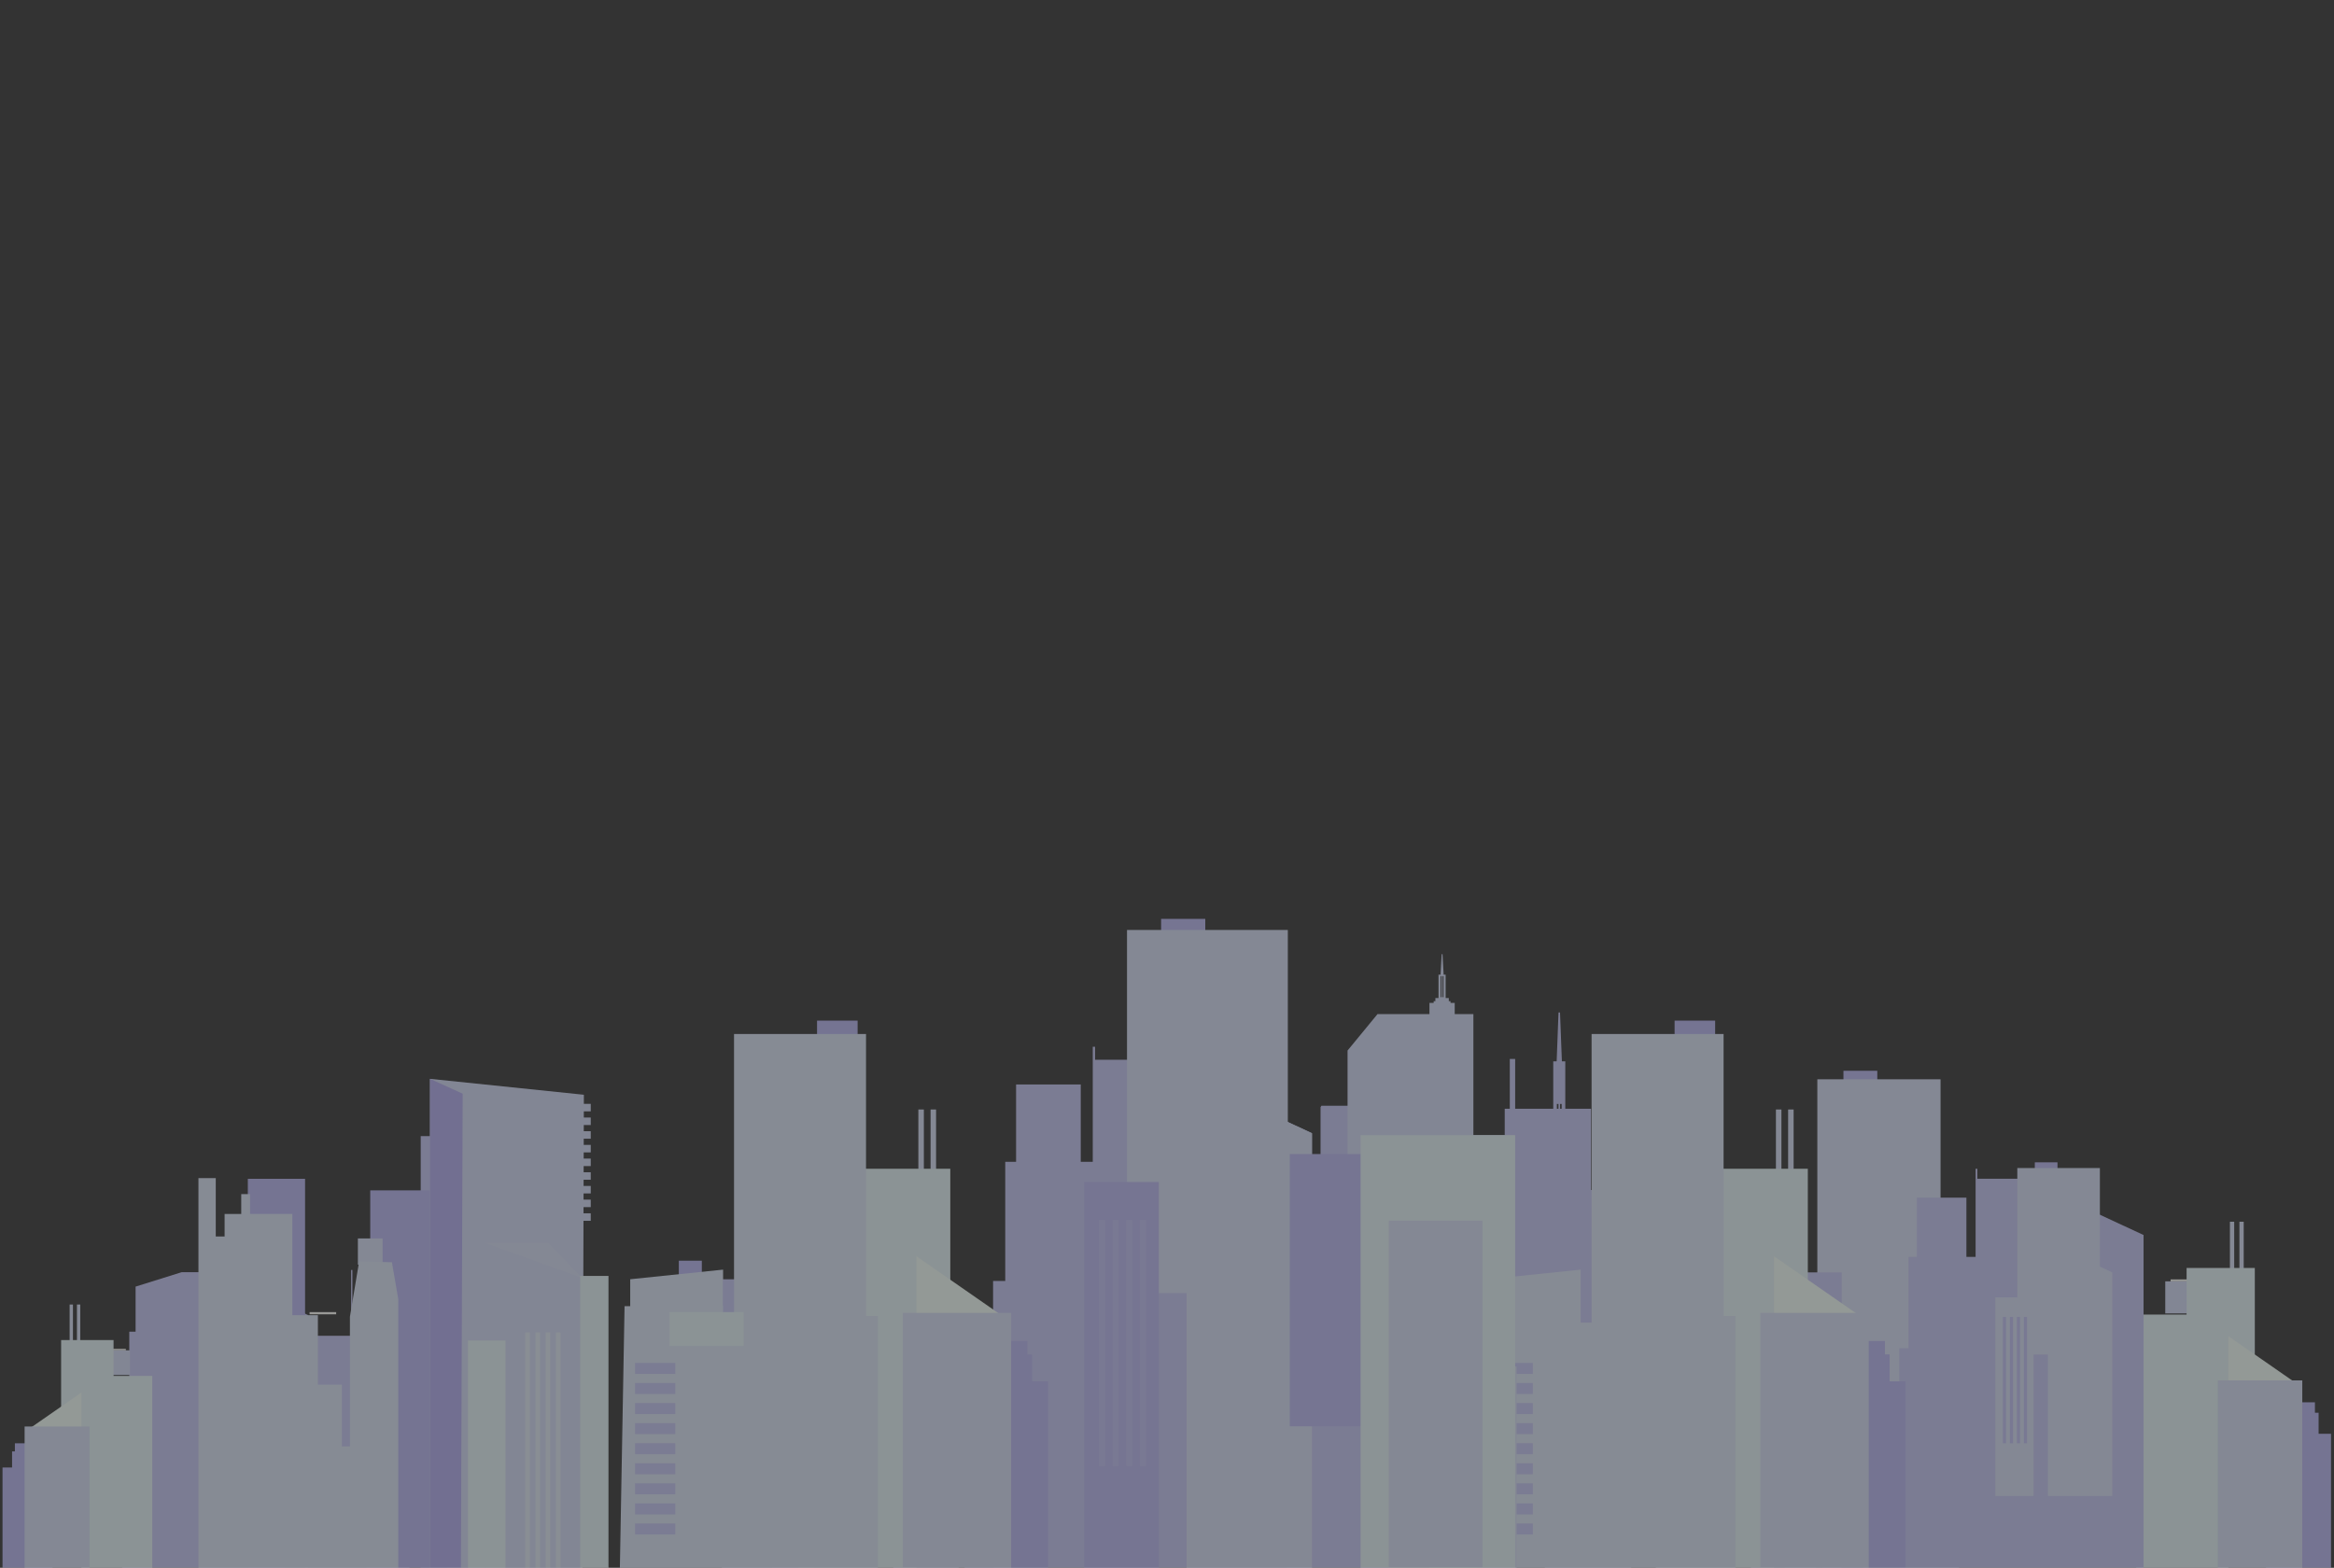 <?xml version="1.0" encoding="utf-8"?>
<!-- Generator: Adobe Illustrator 16.0.0, SVG Export Plug-In . SVG Version: 6.00 Build 0)  -->
<!DOCTYPE svg PUBLIC "-//W3C//DTD SVG 1.1//EN" "http://www.w3.org/Graphics/SVG/1.1/DTD/svg11.dtd">
<svg version="1.1" xmlns="http://www.w3.org/2000/svg" xmlns:xlink="http://www.w3.org/1999/xlink" x="0px" y="0px"
	 width="498.669px" height="335.071px" viewBox="0 0 498.669 335.071" enable-background="new 0 0 498.669 335.071"
	 xml:space="preserve">
<rect x="0" y="0" width="498.669" height="335.071" fill="#333333" stroke="none"/>
<g id="OBJECTS">
	<g>
		<g opacity="0.5">
			<g>
				<rect x="330.728" y="247.084" fill="#C4C5F3" width="4.833" height="2.036"/>
				<rect x="330.111" y="248.677" fill="#C4C5F3" width="6.065" height="0.886"/>
				<rect x="328.595" y="249.563" fill="#C4C5F3" width="9.099" height="2.301"/>
				<polygon fill="#C4C5F3" points="332.579,227.004 333.71,227.004 333.304,216.382 332.984,216.382 				"/>
				<path fill="#C4C5F3" d="M331.859,226.826v20.7h2.57v-20.7H331.859z M333.315,235.932h0.343v10.71h-0.343V235.932z
					 M332.63,235.932h0.343v10.71h-0.343V235.932z"/>
			</g>
			<rect x="190.87" y="286.586" fill="#C4C5F3" width="13.965" height="48.65"/>
			<polygon fill="#C4C5F3" points="280.308,335.236 280.308,242.186 246.5,226.483 233.962,226.483 233.962,223.712 
				233.474,223.712 233.474,248.291 230.907,248.291 230.907,231.767 217.09,231.767 217.09,248.291 214.777,248.291 
				214.777,273.762 212.177,273.762 212.177,335.236 			"/>
			<polygon fill="#C4C5F3" points="65.791,335.236 65.791,281.038 46.099,271.893 38.796,271.893 28.969,274.969 28.969,284.594 
				27.622,284.594 27.622,299.43 26.108,299.43 26.108,335.236 			"/>
			<rect x="164.973" y="281.798" fill="#C4C5F3" width="9.069" height="53.438"/>
			<rect x="154.208" y="273.399" fill="#C4C5F3" width="16.774" height="61.837"/>
			<rect x="138.841" y="285.229" fill="#C4C5F3" width="12.504" height="49.197"/>
			<rect x="163.027" y="227.455" fill="#C4C5F3" width="21.696" height="106.972"/>
			<rect x="321.492" y="236.957" fill="#C4C5F3" width="18.443" height="92.446"/>
			<rect x="330.052" y="254.326" fill="#C4C5F3" width="18.443" height="80.799"/>
			<path fill="#C4C5F3" d="M322.576,226.31v16.292h-12.538v-6.282h-6.853v-2.613h-3.642v2.613H282.32
				c-0.059,0.102-0.113,0.203-0.18,0.303v27.936h-7.214v70.679h48.796V226.31H322.576z"/>
			<polygon fill="#C4C5F3" points="65.212,335.236 65.212,281.983 67.84,285.478 75.016,285.478 75.016,271.411 75.294,271.411 
				75.294,285.478 76.764,285.478 76.764,276.021 84.671,276.021 84.671,285.478 85.995,285.478 85.995,300.055 87.483,300.055 
				87.483,335.236 			"/>
			<rect x="89.888" y="242.804" fill="#C4C5F3" width="13.965" height="92.433"/>
			<polygon fill="#C4C5F3" points="103.75,335.236 103.75,265.655 117.146,265.655 124.352,273.11 124.352,335.236 			"/>
			<g>
				<g>
					<polygon fill="#B8B5F2" points="219.501,286.586 219.501,289.456 220.506,289.456 220.506,295.214 223.911,295.214 
						223.911,335.235 206.093,335.235 206.093,286.586 					"/>
				</g>
				<g>
					<g>
						<rect x="179.963" y="252.921" fill="#FFFFFB" width="5.845" height="0.525"/>
						<rect x="178.502" y="253.446" fill="#D2D9F5" width="8.768" height="8.788"/>
					</g>
					<g>
						<g>
							<rect x="196.214" y="237.117" fill="#D5DEF5" width="1.173" height="43.486"/>
							<rect x="198.821" y="237.117" fill="#D5DEF5" width="1.173" height="43.486"/>
						</g>
						<rect x="184.347" y="249.782" fill="#E4F3F7" width="18.685" height="48.45"/>
						<polygon fill="#F3FFF9" points="214.96,281.784 193.968,281.784 193.968,267.201 						"/>
						<rect x="170.55" y="262.556" fill="#E4F3F7" width="25.261" height="72.68"/>
						<rect x="192.889" y="280.588" fill="#D5DEF5" width="23.15" height="54.647"/>
					</g>
				</g>
			</g>
			<g>
				<g>
					<polygon fill="#B8B5F2" points="494.595,299.689 494.595,301.928 495.378,301.928 495.378,306.418 498.033,306.418 
						498.033,337.634 484.137,337.634 484.137,299.689 					"/>
				</g>
				<g>
					<g>
						<rect x="463.757" y="273.432" fill="#FFFFFB" width="4.559" height="0.41"/>
						<rect x="462.617" y="273.842" fill="#D2D9F5" width="6.838" height="6.854"/>
					</g>
					<g>
						<g>
							<rect x="476.432" y="261.105" fill="#D5DEF5" width="0.915" height="33.918"/>
							<rect x="478.465" y="261.105" fill="#D5DEF5" width="0.915" height="33.918"/>
						</g>
						<rect x="467.176" y="270.983" fill="#E4F3F7" width="14.573" height="37.789"/>
						<polygon fill="#F3FFF9" points="491.053,295.943 474.68,295.943 474.68,284.569 						"/>
						<rect x="456.415" y="280.946" fill="#E4F3F7" width="19.702" height="56.688"/>
						<rect x="473.838" y="295.011" fill="#D5DEF5" width="18.056" height="42.623"/>
					</g>
				</g>
			</g>
			<g>
				<g>
					<polygon fill="#B8B5F2" points="3.182,308.461 3.182,310.182 2.579,310.182 2.579,313.634 0.538,313.634 0.538,337.634 
						11.222,337.634 11.222,308.461 					"/>
				</g>
				<g>
					<g>
						<rect x="23.386" y="288.273" fill="#FFFFFB" width="3.505" height="0.315"/>
						<rect x="22.509" y="288.589" fill="#D2D9F5" width="5.257" height="5.27"/>
					</g>
					<g>
						<g>
							<rect x="16.442" y="278.797" fill="#D5DEF5" width="0.704" height="26.076"/>
							<rect x="14.879" y="278.797" fill="#D5DEF5" width="0.704" height="26.076"/>
						</g>
						<rect x="13.058" y="286.392" fill="#E4F3F7" width="11.204" height="29.053"/>
						<polygon fill="#F3FFF9" points="5.905,305.581 18.493,305.581 18.493,296.837 						"/>
						<rect x="17.387" y="294.051" fill="#E4F3F7" width="15.148" height="43.583"/>
						<rect x="5.258" y="304.864" fill="#D5DEF5" width="13.882" height="32.77"/>
					</g>
				</g>
			</g>
			<g>
				<g>
					<rect x="248.077" y="196.378" fill="#BAB7F2" width="9.434" height="62.81"/>
					<rect x="240.792" y="198.748" fill="#D5DEF5" width="34.358" height="77.613"/>
				</g>
				<g>
					<g>
						<rect x="236.917" y="256.685" fill="#F3FFF9" width="6.237" height="1.662"/>
						<rect x="236.12" y="257.985" fill="#F3FFF9" width="7.83" height="0.723"/>
						<rect x="234.163" y="258.708" fill="#BAB7F2" width="11.745" height="12.099"/>
					</g>
					<polygon fill="#D5DEF5" points="253.518,229.743 253.518,335.236 280.308,335.236 280.308,242.186 					"/>
					<rect x="231.635" y="252.607" fill="#BAB7F2" width="15.958" height="82.629"/>
					<g>
						<rect x="243.528" y="260.719" fill="#C0C0F3" width="1.311" height="52.621"/>
						<rect x="240.615" y="260.719" fill="#C0C0F3" width="1.311" height="52.621"/>
						<rect x="237.702" y="260.719" fill="#C0C0F3" width="1.311" height="52.621"/>
						<rect x="234.789" y="260.719" fill="#C0C0F3" width="1.311" height="52.621"/>
					</g>
					<rect x="253.779" y="250.9" fill="#D5DEF5" width="9.221" height="9.793"/>
				</g>
			</g>
			<g>
				<g>
					<rect x="393.862" y="228.844" fill="#BAB7F2" width="7.229" height="48.124"/>
					<rect x="388.281" y="230.66" fill="#D5DEF5" width="26.325" height="59.466"/>
				</g>
				<g>
					<g>
						<rect x="385.312" y="275.051" fill="#F3FFF9" width="4.779" height="1.273"/>
						<rect x="384.701" y="276.047" fill="#F3FFF9" width="6" height="0.554"/>
						<rect x="383.202" y="276.601" fill="#BAB7F2" width="8.998" height="9.27"/>
					</g>
					<polygon fill="#D5DEF5" points="398.031,254.408 398.031,335.236 418.558,335.236 418.558,263.941 					"/>
					<rect x="381.265" y="271.926" fill="#C4C5F3" width="12.228" height="63.311"/>
					<g>
						<rect x="390.378" y="278.142" fill="#C0C0F3" width="1.004" height="40.318"/>
						<rect x="388.146" y="278.142" fill="#C0C0F3" width="1.005" height="40.318"/>
						<rect x="385.914" y="278.142" fill="#C0C0F3" width="1.004" height="40.318"/>
						<rect x="383.682" y="278.142" fill="#C0C0F3" width="1.004" height="40.318"/>
					</g>
					<rect x="398.231" y="270.618" fill="#D5DEF5" width="7.065" height="7.504"/>
				</g>
			</g>
			<rect x="145.038" y="269.431" fill="#B8B5F2" width="4.91" height="7.241"/>
			<rect x="148.163" y="273.532" fill="#B8B5F2" width="6.404" height="5.514"/>
			<g>
				<rect x="174.567" y="218.125" fill="#B8B5F2" width="8.664" height="8.916"/>
				<g>
					<polygon fill="#D9E3F6" points="132.436,335.236 133.441,279.143 134.647,279.143 134.647,273.394 154.491,271.339 
						154.491,282.661 156.83,282.661 156.83,220.985 185.03,220.985 185.03,281.247 187.571,281.247 187.571,335.236 					"/>
					<g>
						<rect x="135.678" y="291.279" fill="#C4C5F3" width="8.595" height="2.349"/>
						<rect x="135.678" y="295.569" fill="#C4C5F3" width="8.595" height="2.348"/>
						<rect x="135.678" y="299.858" fill="#C4C5F3" width="8.595" height="2.349"/>
						<rect x="135.678" y="304.147" fill="#C4C5F3" width="8.595" height="2.349"/>
						<rect x="135.678" y="308.437" fill="#C4C5F3" width="8.595" height="2.349"/>
						<rect x="135.678" y="312.727" fill="#C4C5F3" width="8.595" height="2.348"/>
						<rect x="135.678" y="317.016" fill="#C4C5F3" width="8.595" height="2.349"/>
						<rect x="135.678" y="321.305" fill="#C4C5F3" width="8.595" height="2.349"/>
						<rect x="135.678" y="325.594" fill="#C4C5F3" width="8.595" height="2.349"/>
					</g>
				</g>
			</g>
			<rect x="374.089" y="286.586" fill="#C4C5F3" width="13.965" height="48.65"/>
			<polygon fill="#C4C5F3" points="457.98,335.236 457.98,263.941 432.077,251.91 422.471,251.91 422.471,249.787 422.098,249.787 
				422.098,268.619 420.131,268.619 420.131,255.958 409.544,255.958 409.544,268.619 407.771,268.619 407.771,288.135 
				405.78,288.135 405.78,335.236 			"/>
			<rect x="346.247" y="227.455" fill="#C4C5F3" width="21.695" height="106.972"/>
			<g>
				<g>
					<polygon fill="#B8B5F2" points="402.721,286.586 402.721,289.456 403.726,289.456 403.726,295.214 407.131,295.214 
						407.131,335.235 389.313,335.235 389.313,286.586 					"/>
				</g>
				<g>
					<g>
						<rect x="363.184" y="252.921" fill="#FFFFFB" width="5.845" height="0.525"/>
						<rect x="361.722" y="253.446" fill="#D2D9F5" width="8.768" height="8.788"/>
					</g>
					<g>
						<g>
							<rect x="379.434" y="237.117" fill="#D5DEF5" width="1.174" height="43.486"/>
							<rect x="382.041" y="237.117" fill="#D5DEF5" width="1.173" height="43.486"/>
						</g>
						<rect x="367.566" y="249.782" fill="#E4F3F7" width="18.685" height="48.45"/>
						<polygon fill="#F3FFF9" points="398.18,281.784 377.188,281.784 377.188,267.201 						"/>
						<rect x="353.77" y="262.556" fill="#E4F3F7" width="25.262" height="72.68"/>
						<rect x="376.108" y="280.588" fill="#D5DEF5" width="23.15" height="54.647"/>
					</g>
				</g>
			</g>
			<g>
				<g>
					<rect x="434.747" y="248.41" fill="#BAB7F2" width="4.845" height="32.249"/>
					<rect x="431.008" y="249.627" fill="#D5DEF5" width="17.641" height="39.85"/>
				</g>
				<g>
					<g>
						<rect x="429.018" y="279.374" fill="#F3FFF9" width="3.202" height="0.854"/>
						<rect x="428.608" y="280.042" fill="#F3FFF9" width="4.021" height="0.371"/>
						<rect x="427.604" y="280.413" fill="#BAB7F2" width="6.03" height="6.211"/>
					</g>
					<polygon fill="#D5DEF5" points="437.541,265.541 437.541,319.705 451.296,319.705 451.296,271.93 					"/>
					<rect x="426.306" y="277.28" fill="#D5DEF5" width="8.193" height="42.425"/>
					<g>
						<rect x="432.412" y="281.445" fill="#C0C0F3" width="0.673" height="27.018"/>
						<rect x="430.916" y="281.445" fill="#C0C0F3" width="0.674" height="27.018"/>
						<rect x="429.421" y="281.445" fill="#C0C0F3" width="0.673" height="27.018"/>
						<rect x="427.925" y="281.445" fill="#C0C0F3" width="0.674" height="27.018"/>
					</g>
					<rect x="437.676" y="276.403" fill="#D5DEF5" width="4.733" height="5.028"/>
				</g>
			</g>
			<g>
				<rect x="357.786" y="218.125" fill="#B8B5F2" width="8.664" height="8.916"/>
				<g>
					<polygon fill="#D9E3F6" points="315.655,335.236 316.661,279.143 317.867,279.143 317.867,273.394 337.711,271.339 
						337.711,282.661 340.05,282.661 340.05,220.985 368.25,220.985 368.25,281.247 370.79,281.247 370.79,335.236 					"/>
					<g>
						<rect x="318.897" y="291.279" fill="#C4C5F3" width="8.596" height="2.349"/>
						<rect x="318.897" y="295.569" fill="#C4C5F3" width="8.596" height="2.348"/>
						<rect x="318.897" y="299.858" fill="#C4C5F3" width="8.596" height="2.349"/>
						<rect x="318.897" y="304.147" fill="#C4C5F3" width="8.596" height="2.349"/>
						<rect x="318.897" y="308.437" fill="#C4C5F3" width="8.596" height="2.349"/>
						<rect x="318.897" y="312.727" fill="#C4C5F3" width="8.596" height="2.348"/>
						<rect x="318.897" y="317.016" fill="#C4C5F3" width="8.596" height="2.349"/>
						<rect x="318.897" y="321.305" fill="#C4C5F3" width="8.596" height="2.349"/>
						<rect x="318.897" y="325.594" fill="#C4C5F3" width="8.596" height="2.349"/>
					</g>
				</g>
			</g>
			<g>
				<rect x="305.307" y="292.029" fill="#D5DEF5" width="18.73" height="43.122"/>
			</g>
			<path fill="#D2D9F5" d="M314.796,267.189V216.73h-3.989v-2.4h-0.899v-0.37h-0.366v-0.667h-0.671v-5.002h-0.431l-0.236-4.372
				h-0.189l-0.236,4.372h-0.432v5.002h-0.67v0.667h-0.366v0.37h-0.899v2.4h-11.1l-6.401,7.788v42.671H314.796z M308.007,213.107
				h-0.203v-4.483h0.203V213.107z M308.413,213.107h-0.203v-4.483h0.203V213.107z"/>
			<g>
				<rect x="275.57" y="246.638" fill="#BAB7F2" width="23.571" height="58.185"/>
			</g>
			<g>
				<rect x="88.945" y="274.861" fill="#F3FFF9" width="3.57" height="0.951"/>
				<rect x="88.49" y="275.605" fill="#F3FFF9" width="4.481" height="0.413"/>
				<rect x="87.37" y="276.019" fill="#BAB7F2" width="6.721" height="6.924"/>
			</g>
			<rect x="78.372" y="287.947" fill="#C4C5F3" width="9.133" height="47.289"/>
			<g>
				<rect x="79.948" y="287.284" fill="#C0C0F3" width="0.75" height="30.115"/>
				<rect x="81.615" y="287.284" fill="#C0C0F3" width="0.75" height="30.115"/>
				<rect x="83.282" y="287.284" fill="#C0C0F3" width="0.75" height="30.115"/>
				<rect x="84.95" y="287.284" fill="#C0C0F3" width="0.75" height="30.115"/>
			</g>
			<rect x="79.104" y="254.395" fill="#B8B5F2" width="16.453" height="80.842"/>
			<polygon fill="#F3FFF9" points="57.217,312.797 67.174,312.797 67.174,284.201 			"/>
			<rect x="52.95" y="251.932" fill="#B8B5F2" width="12.229" height="44.581"/>
			<g>
				<rect x="66.143" y="280.416" fill="#FFFFFB" width="5.68" height="0.473"/>
			</g>
			<g>
				<rect x="49.096" y="264.277" fill="#B8B5F2" width="1.149" height="70.561"/>
				<rect x="51.65" y="264.277" fill="#B8B5F2" width="1.149" height="70.561"/>
				<rect x="54.205" y="299.765" fill="#B8B5F2" width="1.149" height="35.073"/>
				<rect x="56.76" y="299.765" fill="#B8B5F2" width="1.149" height="35.073"/>
			</g>
			<rect x="76.463" y="264.673" fill="#D5DEF5" width="5.277" height="5.605"/>
			<rect x="53.086" y="298.112" fill="#B8B5F2" width="7.703" height="37.124"/>
			<g>
				<g>
					<g>
						<rect x="108.016" y="235.91" fill="#D2D9F5" width="18.201" height="1.602"/>
						<rect x="108.016" y="238.834" fill="#D2D9F5" width="18.201" height="1.602"/>
						<rect x="108.016" y="241.759" fill="#D2D9F5" width="18.201" height="1.601"/>
						<rect x="108.016" y="244.683" fill="#D2D9F5" width="18.201" height="1.601"/>
						<rect x="108.016" y="247.606" fill="#D2D9F5" width="18.201" height="1.601"/>
						<rect x="108.016" y="250.53" fill="#D2D9F5" width="18.201" height="1.601"/>
						<rect x="108.016" y="253.454" fill="#D2D9F5" width="18.201" height="1.602"/>
						<rect x="108.016" y="256.378" fill="#D2D9F5" width="18.201" height="1.602"/>
						<rect x="108.016" y="259.303" fill="#D2D9F5" width="18.201" height="1.601"/>
					</g>
					<polygon fill="#D2D9F5" points="91.868,335.236 124.437,335.236 124.747,233.967 91.868,230.563 					"/>
					<polygon fill="#B1ABEF" points="91.868,335.236 98.476,335.236 98.853,233.745 91.868,230.563 					"/>
				</g>
				<g>
					<polygon fill="#D5DEF5" points="124.352,273.11 117.146,265.655 103.75,265.655 					"/>
					<rect x="112.21" y="284.764" opacity="0.43" fill="#F3FFF9" width="0.986" height="50.473"/>
					<rect x="114.401" y="284.764" opacity="0.43" fill="#F3FFF9" width="0.986" height="50.473"/>
					<rect x="116.591" y="284.764" opacity="0.43" fill="#F3FFF9" width="0.985" height="50.473"/>
					<rect x="118.782" y="284.764" opacity="0.43" fill="#F3FFF9" width="0.985" height="50.473"/>
				</g>
			</g>
			<rect x="143.03" y="280.411" fill="#E4F3F7" width="15.844" height="7.242"/>
			<rect x="290.69" y="242.587" fill="#E4F3F7" width="33.032" height="92.649"/>
			<rect x="296.717" y="260.876" fill="#D5DEF5" width="20.028" height="74.051"/>
			<polygon fill="#D9E3F6" points="76.739,269.565 74.762,281.407 74.762,309.121 73.051,309.121 73.051,295.91 67.919,295.91 
				67.919,281.082 62.462,281.082 62.462,259.446 53.433,259.446 53.433,255.198 51.543,255.198 51.543,259.446 47.988,259.446 
				47.988,264.26 46.098,264.26 46.098,251.777 42.399,251.777 42.399,335.236 85.094,335.236 85.094,277.628 83.736,269.763 			"/>
			<rect x="99.991" y="286.493" fill="#E4F3F7" width="8.019" height="48.743"/>
			<rect x="123.956" y="272.681" fill="#E4F3F7" width="6.05" height="62.556"/>
		</g>
	</g>
</g>
<g id="DESIGNED_BY_FREEPIK">
</g>
</svg>
